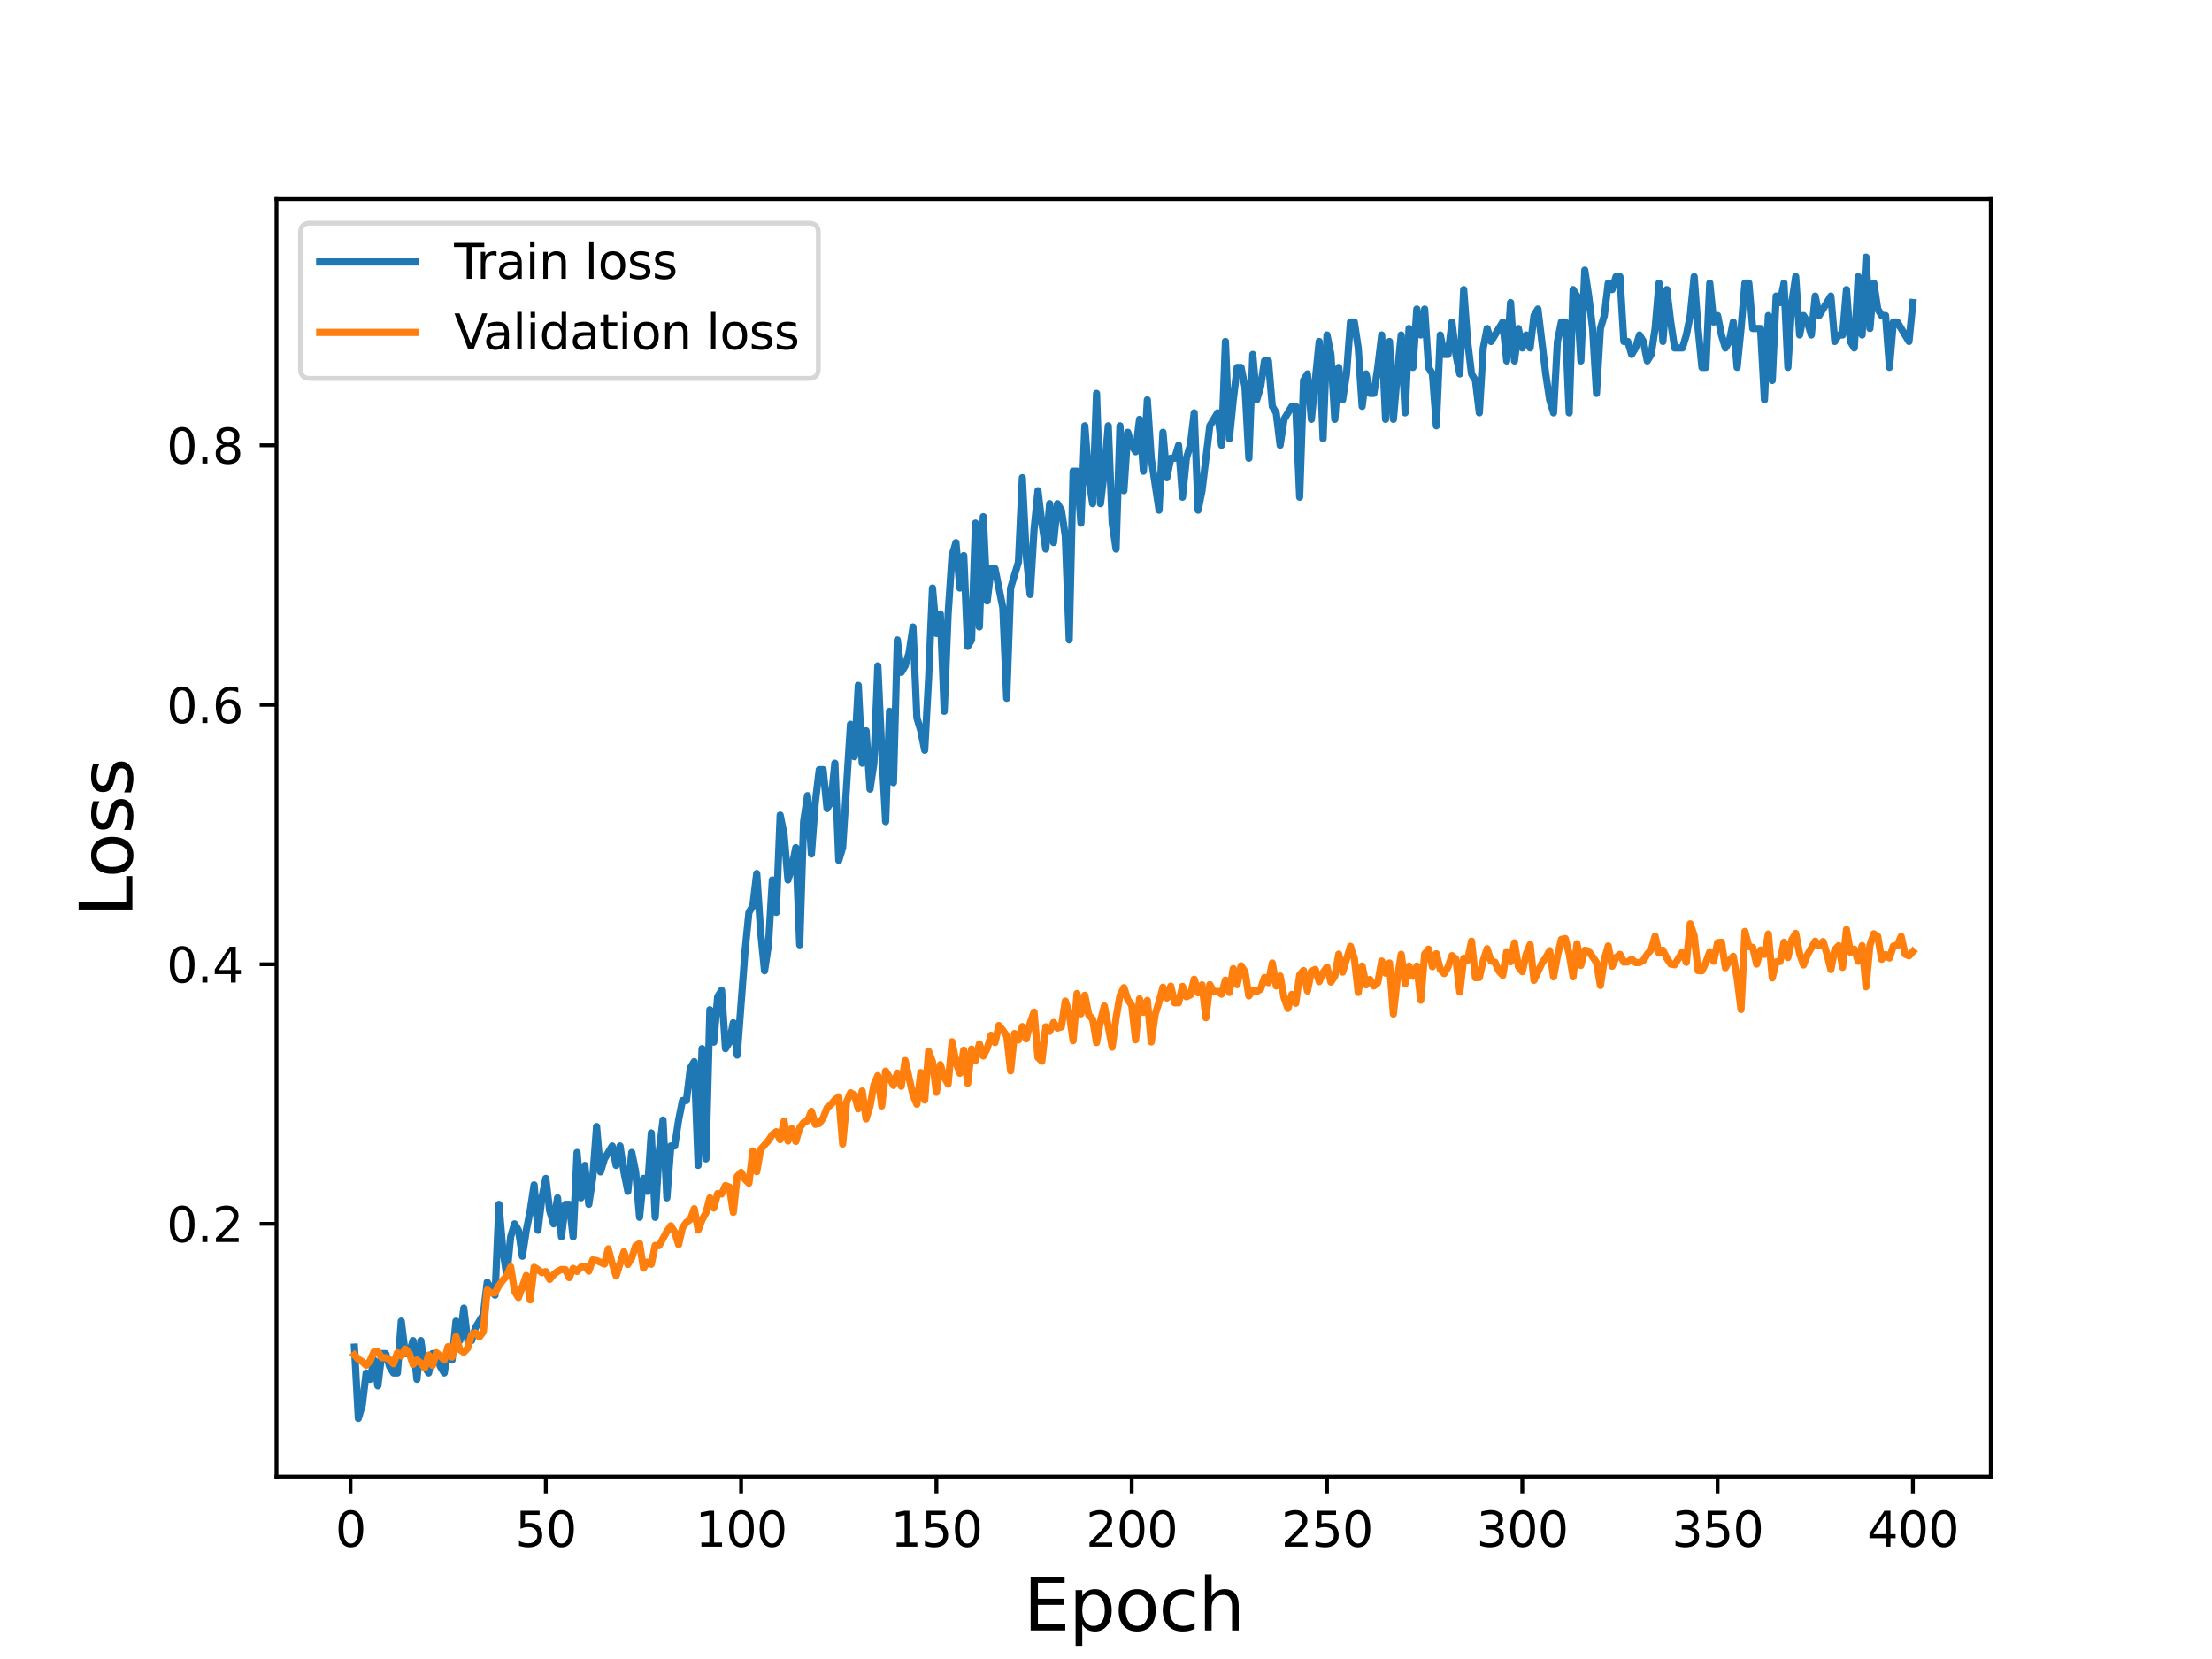 <?xml version="1.0" encoding="utf-8" standalone="no"?>
<!DOCTYPE svg PUBLIC "-//W3C//DTD SVG 1.1//EN"
  "http://www.w3.org/Graphics/SVG/1.1/DTD/svg11.dtd">
<svg height="345.6pt" version="1.1" viewBox="0 0 460.8 345.6" width="460.8pt" xmlns="http://www.w3.org/2000/svg" xmlns:xlink="http://www.w3.org/1999/xlink">
 <defs>
  <style type="text/css">*{stroke-linecap:butt;stroke-linejoin:round;}</style>
 </defs>
 <g id="figure_1">
  <g id="patch_1">
   <path d="M 0 345.6 
L 460.8 345.6 
L 460.8 0 
L 0 0 
z
" style="fill:#ffffff;"/>
  </g>
  <g id="axes_1">
   <g id="patch_2">
    <path d="M 57.6 307.584 
L 414.72 307.584 
L 414.72 41.472 
L 57.6 41.472 
z
" style="fill:#ffffff;"/>
   </g>
   <g id="matplotlib.axis_1">
    <g id="xtick_1">
     <g id="line2d_1">
      <defs>
       <path d="M 0 0 
L 0 3.5 
" id="mf424c8a568" style="stroke:#000000;stroke-width:0.8;"/>
      </defs>
      <g>
       <use style="stroke:#000000;stroke-width:0.8;" x="73.019" xlink:href="#mf424c8a568" y="307.584"/>
      </g>
     </g>
     <g id="text_1">
      <!-- 0 -->
      <g transform="translate(69.838 322.182)scale(0.1 -0.1)">
       <defs>
        <path d="M 2034 4250 
Q 1547 4250 1301 3770 
Q 1056 3291 1056 2328 
Q 1056 1369 1301 889 
Q 1547 409 2034 409 
Q 2525 409 2770 889 
Q 3016 1369 3016 2328 
Q 3016 3291 2770 3770 
Q 2525 4250 2034 4250 
z
M 2034 4750 
Q 2819 4750 3233 4129 
Q 3647 3509 3647 2328 
Q 3647 1150 3233 529 
Q 2819 -91 2034 -91 
Q 1250 -91 836 529 
Q 422 1150 422 2328 
Q 422 3509 836 4129 
Q 1250 4750 2034 4750 
z
" id="DejaVuSans-30" transform="scale(0.016)"/>
       </defs>
       <use xlink:href="#DejaVuSans-30"/>
      </g>
     </g>
    </g>
    <g id="xtick_2">
     <g id="line2d_2">
      <g>
       <use style="stroke:#000000;stroke-width:0.8;" x="113.703" xlink:href="#mf424c8a568" y="307.584"/>
      </g>
     </g>
     <g id="text_2">
      <!-- 50 -->
      <g transform="translate(107.34 322.182)scale(0.1 -0.1)">
       <defs>
        <path d="M 691 4666 
L 3169 4666 
L 3169 4134 
L 1269 4134 
L 1269 2991 
Q 1406 3038 1543 3061 
Q 1681 3084 1819 3084 
Q 2600 3084 3056 2656 
Q 3513 2228 3513 1497 
Q 3513 744 3044 326 
Q 2575 -91 1722 -91 
Q 1428 -91 1123 -41 
Q 819 9 494 109 
L 494 744 
Q 775 591 1075 516 
Q 1375 441 1709 441 
Q 2250 441 2565 725 
Q 2881 1009 2881 1497 
Q 2881 1984 2565 2268 
Q 2250 2553 1709 2553 
Q 1456 2553 1204 2497 
Q 953 2441 691 2322 
L 691 4666 
z
" id="DejaVuSans-35" transform="scale(0.016)"/>
       </defs>
       <use xlink:href="#DejaVuSans-35"/>
       <use x="63.623" xlink:href="#DejaVuSans-30"/>
      </g>
     </g>
    </g>
    <g id="xtick_3">
     <g id="line2d_3">
      <g>
       <use style="stroke:#000000;stroke-width:0.8;" x="154.386" xlink:href="#mf424c8a568" y="307.584"/>
      </g>
     </g>
     <g id="text_3">
      <!-- 100 -->
      <g transform="translate(144.842 322.182)scale(0.1 -0.1)">
       <defs>
        <path d="M 794 531 
L 1825 531 
L 1825 4091 
L 703 3866 
L 703 4441 
L 1819 4666 
L 2450 4666 
L 2450 531 
L 3481 531 
L 3481 0 
L 794 0 
L 794 531 
z
" id="DejaVuSans-31" transform="scale(0.016)"/>
       </defs>
       <use xlink:href="#DejaVuSans-31"/>
       <use x="63.623" xlink:href="#DejaVuSans-30"/>
       <use x="127.246" xlink:href="#DejaVuSans-30"/>
      </g>
     </g>
    </g>
    <g id="xtick_4">
     <g id="line2d_4">
      <g>
       <use style="stroke:#000000;stroke-width:0.8;" x="195.07" xlink:href="#mf424c8a568" y="307.584"/>
      </g>
     </g>
     <g id="text_4">
      <!-- 150 -->
      <g transform="translate(185.526 322.182)scale(0.1 -0.1)">
       <use xlink:href="#DejaVuSans-31"/>
       <use x="63.623" xlink:href="#DejaVuSans-35"/>
       <use x="127.246" xlink:href="#DejaVuSans-30"/>
      </g>
     </g>
    </g>
    <g id="xtick_5">
     <g id="line2d_5">
      <g>
       <use style="stroke:#000000;stroke-width:0.8;" x="235.753" xlink:href="#mf424c8a568" y="307.584"/>
      </g>
     </g>
     <g id="text_5">
      <!-- 200 -->
      <g transform="translate(226.209 322.182)scale(0.1 -0.1)">
       <defs>
        <path d="M 1228 531 
L 3431 531 
L 3431 0 
L 469 0 
L 469 531 
Q 828 903 1448 1529 
Q 2069 2156 2228 2338 
Q 2531 2678 2651 2914 
Q 2772 3150 2772 3378 
Q 2772 3750 2511 3984 
Q 2250 4219 1831 4219 
Q 1534 4219 1204 4116 
Q 875 4013 500 3803 
L 500 4441 
Q 881 4594 1212 4672 
Q 1544 4750 1819 4750 
Q 2544 4750 2975 4387 
Q 3406 4025 3406 3419 
Q 3406 3131 3298 2873 
Q 3191 2616 2906 2266 
Q 2828 2175 2409 1742 
Q 1991 1309 1228 531 
z
" id="DejaVuSans-32" transform="scale(0.016)"/>
       </defs>
       <use xlink:href="#DejaVuSans-32"/>
       <use x="63.623" xlink:href="#DejaVuSans-30"/>
       <use x="127.246" xlink:href="#DejaVuSans-30"/>
      </g>
     </g>
    </g>
    <g id="xtick_6">
     <g id="line2d_6">
      <g>
       <use style="stroke:#000000;stroke-width:0.8;" x="276.437" xlink:href="#mf424c8a568" y="307.584"/>
      </g>
     </g>
     <g id="text_6">
      <!-- 250 -->
      <g transform="translate(266.893 322.182)scale(0.1 -0.1)">
       <use xlink:href="#DejaVuSans-32"/>
       <use x="63.623" xlink:href="#DejaVuSans-35"/>
       <use x="127.246" xlink:href="#DejaVuSans-30"/>
      </g>
     </g>
    </g>
    <g id="xtick_7">
     <g id="line2d_7">
      <g>
       <use style="stroke:#000000;stroke-width:0.8;" x="317.12" xlink:href="#mf424c8a568" y="307.584"/>
      </g>
     </g>
     <g id="text_7">
      <!-- 300 -->
      <g transform="translate(307.576 322.182)scale(0.1 -0.1)">
       <defs>
        <path d="M 2597 2516 
Q 3050 2419 3304 2112 
Q 3559 1806 3559 1356 
Q 3559 666 3084 287 
Q 2609 -91 1734 -91 
Q 1441 -91 1130 -33 
Q 819 25 488 141 
L 488 750 
Q 750 597 1062 519 
Q 1375 441 1716 441 
Q 2309 441 2620 675 
Q 2931 909 2931 1356 
Q 2931 1769 2642 2001 
Q 2353 2234 1838 2234 
L 1294 2234 
L 1294 2753 
L 1863 2753 
Q 2328 2753 2575 2939 
Q 2822 3125 2822 3475 
Q 2822 3834 2567 4026 
Q 2313 4219 1838 4219 
Q 1578 4219 1281 4162 
Q 984 4106 628 3988 
L 628 4550 
Q 988 4650 1302 4700 
Q 1616 4750 1894 4750 
Q 2613 4750 3031 4423 
Q 3450 4097 3450 3541 
Q 3450 3153 3228 2886 
Q 3006 2619 2597 2516 
z
" id="DejaVuSans-33" transform="scale(0.016)"/>
       </defs>
       <use xlink:href="#DejaVuSans-33"/>
       <use x="63.623" xlink:href="#DejaVuSans-30"/>
       <use x="127.246" xlink:href="#DejaVuSans-30"/>
      </g>
     </g>
    </g>
    <g id="xtick_8">
     <g id="line2d_8">
      <g>
       <use style="stroke:#000000;stroke-width:0.8;" x="357.804" xlink:href="#mf424c8a568" y="307.584"/>
      </g>
     </g>
     <g id="text_8">
      <!-- 350 -->
      <g transform="translate(348.26 322.182)scale(0.1 -0.1)">
       <use xlink:href="#DejaVuSans-33"/>
       <use x="63.623" xlink:href="#DejaVuSans-35"/>
       <use x="127.246" xlink:href="#DejaVuSans-30"/>
      </g>
     </g>
    </g>
    <g id="xtick_9">
     <g id="line2d_9">
      <g>
       <use style="stroke:#000000;stroke-width:0.8;" x="398.487" xlink:href="#mf424c8a568" y="307.584"/>
      </g>
     </g>
     <g id="text_9">
      <!-- 400 -->
      <g transform="translate(388.944 322.182)scale(0.1 -0.1)">
       <defs>
        <path d="M 2419 4116 
L 825 1625 
L 2419 1625 
L 2419 4116 
z
M 2253 4666 
L 3047 4666 
L 3047 1625 
L 3713 1625 
L 3713 1100 
L 3047 1100 
L 3047 0 
L 2419 0 
L 2419 1100 
L 313 1100 
L 313 1709 
L 2253 4666 
z
" id="DejaVuSans-34" transform="scale(0.016)"/>
       </defs>
       <use xlink:href="#DejaVuSans-34"/>
       <use x="63.623" xlink:href="#DejaVuSans-30"/>
       <use x="127.246" xlink:href="#DejaVuSans-30"/>
      </g>
     </g>
    </g>
    <g id="text_10">
     <!-- Epoch -->
     <g transform="translate(213.194 339.66)scale(0.15 -0.15)">
      <defs>
       <path d="M 628 4666 
L 3578 4666 
L 3578 4134 
L 1259 4134 
L 1259 2753 
L 3481 2753 
L 3481 2222 
L 1259 2222 
L 1259 531 
L 3634 531 
L 3634 0 
L 628 0 
L 628 4666 
z
" id="DejaVuSans-45" transform="scale(0.016)"/>
       <path d="M 1159 525 
L 1159 -1331 
L 581 -1331 
L 581 3500 
L 1159 3500 
L 1159 2969 
Q 1341 3281 1617 3432 
Q 1894 3584 2278 3584 
Q 2916 3584 3314 3078 
Q 3713 2572 3713 1747 
Q 3713 922 3314 415 
Q 2916 -91 2278 -91 
Q 1894 -91 1617 61 
Q 1341 213 1159 525 
z
M 3116 1747 
Q 3116 2381 2855 2742 
Q 2594 3103 2138 3103 
Q 1681 3103 1420 2742 
Q 1159 2381 1159 1747 
Q 1159 1113 1420 752 
Q 1681 391 2138 391 
Q 2594 391 2855 752 
Q 3116 1113 3116 1747 
z
" id="DejaVuSans-70" transform="scale(0.016)"/>
       <path d="M 1959 3097 
Q 1497 3097 1228 2736 
Q 959 2375 959 1747 
Q 959 1119 1226 758 
Q 1494 397 1959 397 
Q 2419 397 2687 759 
Q 2956 1122 2956 1747 
Q 2956 2369 2687 2733 
Q 2419 3097 1959 3097 
z
M 1959 3584 
Q 2709 3584 3137 3096 
Q 3566 2609 3566 1747 
Q 3566 888 3137 398 
Q 2709 -91 1959 -91 
Q 1206 -91 779 398 
Q 353 888 353 1747 
Q 353 2609 779 3096 
Q 1206 3584 1959 3584 
z
" id="DejaVuSans-6f" transform="scale(0.016)"/>
       <path d="M 3122 3366 
L 3122 2828 
Q 2878 2963 2633 3030 
Q 2388 3097 2138 3097 
Q 1578 3097 1268 2742 
Q 959 2388 959 1747 
Q 959 1106 1268 751 
Q 1578 397 2138 397 
Q 2388 397 2633 464 
Q 2878 531 3122 666 
L 3122 134 
Q 2881 22 2623 -34 
Q 2366 -91 2075 -91 
Q 1284 -91 818 406 
Q 353 903 353 1747 
Q 353 2603 823 3093 
Q 1294 3584 2113 3584 
Q 2378 3584 2631 3529 
Q 2884 3475 3122 3366 
z
" id="DejaVuSans-63" transform="scale(0.016)"/>
       <path d="M 3513 2113 
L 3513 0 
L 2938 0 
L 2938 2094 
Q 2938 2591 2744 2837 
Q 2550 3084 2163 3084 
Q 1697 3084 1428 2787 
Q 1159 2491 1159 1978 
L 1159 0 
L 581 0 
L 581 4863 
L 1159 4863 
L 1159 2956 
Q 1366 3272 1645 3428 
Q 1925 3584 2291 3584 
Q 2894 3584 3203 3211 
Q 3513 2838 3513 2113 
z
" id="DejaVuSans-68" transform="scale(0.016)"/>
      </defs>
      <use xlink:href="#DejaVuSans-45"/>
      <use x="63.184" xlink:href="#DejaVuSans-70"/>
      <use x="126.66" xlink:href="#DejaVuSans-6f"/>
      <use x="187.842" xlink:href="#DejaVuSans-63"/>
      <use x="242.822" xlink:href="#DejaVuSans-68"/>
     </g>
    </g>
   </g>
   <g id="matplotlib.axis_2">
    <g id="ytick_1">
     <g id="line2d_10">
      <defs>
       <path d="M 0 0 
L -3.5 0 
" id="m55f4dc88ba" style="stroke:#000000;stroke-width:0.8;"/>
      </defs>
      <g>
       <use style="stroke:#000000;stroke-width:0.8;" x="57.6" xlink:href="#m55f4dc88ba" y="254.943"/>
      </g>
     </g>
     <g id="text_11">
      <!-- 0.2 -->
      <g transform="translate(34.697 258.742)scale(0.1 -0.1)">
       <defs>
        <path d="M 684 794 
L 1344 794 
L 1344 0 
L 684 0 
L 684 794 
z
" id="DejaVuSans-2e" transform="scale(0.016)"/>
       </defs>
       <use xlink:href="#DejaVuSans-30"/>
       <use x="63.623" xlink:href="#DejaVuSans-2e"/>
       <use x="95.41" xlink:href="#DejaVuSans-32"/>
      </g>
     </g>
    </g>
    <g id="ytick_2">
     <g id="line2d_11">
      <g>
       <use style="stroke:#000000;stroke-width:0.8;" x="57.6" xlink:href="#m55f4dc88ba" y="200.882"/>
      </g>
     </g>
     <g id="text_12">
      <!-- 0.4 -->
      <g transform="translate(34.697 204.682)scale(0.1 -0.1)">
       <use xlink:href="#DejaVuSans-30"/>
       <use x="63.623" xlink:href="#DejaVuSans-2e"/>
       <use x="95.41" xlink:href="#DejaVuSans-34"/>
      </g>
     </g>
    </g>
    <g id="ytick_3">
     <g id="line2d_12">
      <g>
       <use style="stroke:#000000;stroke-width:0.8;" x="57.6" xlink:href="#m55f4dc88ba" y="146.822"/>
      </g>
     </g>
     <g id="text_13">
      <!-- 0.6 -->
      <g transform="translate(34.697 150.621)scale(0.1 -0.1)">
       <defs>
        <path d="M 2113 2584 
Q 1688 2584 1439 2293 
Q 1191 2003 1191 1497 
Q 1191 994 1439 701 
Q 1688 409 2113 409 
Q 2538 409 2786 701 
Q 3034 994 3034 1497 
Q 3034 2003 2786 2293 
Q 2538 2584 2113 2584 
z
M 3366 4563 
L 3366 3988 
Q 3128 4100 2886 4159 
Q 2644 4219 2406 4219 
Q 1781 4219 1451 3797 
Q 1122 3375 1075 2522 
Q 1259 2794 1537 2939 
Q 1816 3084 2150 3084 
Q 2853 3084 3261 2657 
Q 3669 2231 3669 1497 
Q 3669 778 3244 343 
Q 2819 -91 2113 -91 
Q 1303 -91 875 529 
Q 447 1150 447 2328 
Q 447 3434 972 4092 
Q 1497 4750 2381 4750 
Q 2619 4750 2861 4703 
Q 3103 4656 3366 4563 
z
" id="DejaVuSans-36" transform="scale(0.016)"/>
       </defs>
       <use xlink:href="#DejaVuSans-30"/>
       <use x="63.623" xlink:href="#DejaVuSans-2e"/>
       <use x="95.41" xlink:href="#DejaVuSans-36"/>
      </g>
     </g>
    </g>
    <g id="ytick_4">
     <g id="line2d_13">
      <g>
       <use style="stroke:#000000;stroke-width:0.8;" x="57.6" xlink:href="#m55f4dc88ba" y="92.762"/>
      </g>
     </g>
     <g id="text_14">
      <!-- 0.8 -->
      <g transform="translate(34.697 96.561)scale(0.1 -0.1)">
       <defs>
        <path d="M 2034 2216 
Q 1584 2216 1326 1975 
Q 1069 1734 1069 1313 
Q 1069 891 1326 650 
Q 1584 409 2034 409 
Q 2484 409 2743 651 
Q 3003 894 3003 1313 
Q 3003 1734 2745 1975 
Q 2488 2216 2034 2216 
z
M 1403 2484 
Q 997 2584 770 2862 
Q 544 3141 544 3541 
Q 544 4100 942 4425 
Q 1341 4750 2034 4750 
Q 2731 4750 3128 4425 
Q 3525 4100 3525 3541 
Q 3525 3141 3298 2862 
Q 3072 2584 2669 2484 
Q 3125 2378 3379 2068 
Q 3634 1759 3634 1313 
Q 3634 634 3220 271 
Q 2806 -91 2034 -91 
Q 1263 -91 848 271 
Q 434 634 434 1313 
Q 434 1759 690 2068 
Q 947 2378 1403 2484 
z
M 1172 3481 
Q 1172 3119 1398 2916 
Q 1625 2713 2034 2713 
Q 2441 2713 2670 2916 
Q 2900 3119 2900 3481 
Q 2900 3844 2670 4047 
Q 2441 4250 2034 4250 
Q 1625 4250 1398 4047 
Q 1172 3844 1172 3481 
z
" id="DejaVuSans-38" transform="scale(0.016)"/>
       </defs>
       <use xlink:href="#DejaVuSans-30"/>
       <use x="63.623" xlink:href="#DejaVuSans-2e"/>
       <use x="95.41" xlink:href="#DejaVuSans-38"/>
      </g>
     </g>
    </g>
    <g id="text_15">
     <!-- Loss -->
     <g transform="translate(27.577 190.979)rotate(-90)scale(0.15 -0.15)">
      <defs>
       <path d="M 628 4666 
L 1259 4666 
L 1259 531 
L 3531 531 
L 3531 0 
L 628 0 
L 628 4666 
z
" id="DejaVuSans-4c" transform="scale(0.016)"/>
       <path d="M 2834 3397 
L 2834 2853 
Q 2591 2978 2328 3040 
Q 2066 3103 1784 3103 
Q 1356 3103 1142 2972 
Q 928 2841 928 2578 
Q 928 2378 1081 2264 
Q 1234 2150 1697 2047 
L 1894 2003 
Q 2506 1872 2764 1633 
Q 3022 1394 3022 966 
Q 3022 478 2636 193 
Q 2250 -91 1575 -91 
Q 1294 -91 989 -36 
Q 684 19 347 128 
L 347 722 
Q 666 556 975 473 
Q 1284 391 1588 391 
Q 1994 391 2212 530 
Q 2431 669 2431 922 
Q 2431 1156 2273 1281 
Q 2116 1406 1581 1522 
L 1381 1569 
Q 847 1681 609 1914 
Q 372 2147 372 2553 
Q 372 3047 722 3315 
Q 1072 3584 1716 3584 
Q 2034 3584 2315 3537 
Q 2597 3491 2834 3397 
z
" id="DejaVuSans-73" transform="scale(0.016)"/>
      </defs>
      <use xlink:href="#DejaVuSans-4c"/>
      <use x="53.963" xlink:href="#DejaVuSans-6f"/>
      <use x="115.145" xlink:href="#DejaVuSans-73"/>
      <use x="167.244" xlink:href="#DejaVuSans-73"/>
     </g>
    </g>
   </g>
   <g id="line2d_14">
    <path clip-path="url(#pd35d245d13)" d="M 73.833 280.621 
L 74.646 295.488 
L 75.46 292.785 
L 76.274 286.027 
L 77.087 287.379 
L 77.901 283.324 
L 78.715 288.73 
L 79.528 281.973 
L 80.342 281.973 
L 81.156 284.676 
L 81.969 286.027 
L 82.783 286.027 
L 83.597 275.215 
L 84.41 281.973 
L 85.224 281.973 
L 86.038 279.27 
L 86.851 287.379 
L 87.665 279.27 
L 88.479 284.676 
L 89.292 286.027 
L 90.106 281.973 
L 90.92 281.973 
L 91.733 284.676 
L 92.547 286.027 
L 93.361 280.621 
L 94.174 283.324 
L 94.988 275.215 
L 95.802 279.27 
L 96.616 272.512 
L 97.429 279.27 
L 98.243 279.27 
L 99.057 276.567 
L 100.684 273.864 
L 101.498 267.106 
L 103.125 269.809 
L 103.939 250.888 
L 104.752 260.349 
L 105.566 265.755 
L 106.38 257.646 
L 107.193 254.943 
L 108.007 256.294 
L 108.821 261.7 
L 109.634 256.294 
L 110.448 252.24 
L 111.262 246.834 
L 112.075 256.294 
L 112.889 249.537 
L 113.703 245.482 
L 114.516 252.24 
L 115.33 254.943 
L 116.144 249.537 
L 116.957 257.646 
L 117.771 250.888 
L 118.585 250.888 
L 119.398 257.646 
L 120.212 240.076 
L 121.026 249.537 
L 121.839 242.779 
L 122.653 250.888 
L 123.467 245.482 
L 124.28 234.67 
L 125.094 244.131 
L 125.908 241.428 
L 127.535 238.725 
L 128.349 242.779 
L 129.162 238.725 
L 129.976 244.131 
L 130.79 248.185 
L 131.603 240.076 
L 132.417 244.131 
L 133.231 253.591 
L 134.044 245.482 
L 134.858 248.185 
L 135.672 236.022 
L 136.485 253.591 
L 137.299 240.076 
L 138.113 233.319 
L 138.926 249.537 
L 139.74 238.725 
L 140.554 238.725 
L 141.367 233.319 
L 142.181 229.264 
L 142.995 229.264 
L 143.808 222.507 
L 144.622 221.155 
L 145.436 242.779 
L 146.249 218.452 
L 147.063 241.428 
L 147.877 210.343 
L 148.69 217.101 
L 149.504 207.64 
L 150.318 206.288 
L 151.131 218.452 
L 151.945 217.101 
L 152.759 213.046 
L 153.572 219.804 
L 155.2 198.179 
L 156.013 190.07 
L 156.827 188.719 
L 157.641 181.961 
L 158.454 194.125 
L 159.268 202.234 
L 160.082 196.828 
L 160.895 183.313 
L 161.709 190.07 
L 162.523 169.798 
L 163.336 173.852 
L 164.15 183.313 
L 164.964 180.61 
L 165.777 176.555 
L 166.591 196.828 
L 167.405 171.149 
L 168.219 165.743 
L 169.032 177.907 
L 169.846 167.095 
L 170.66 160.337 
L 171.473 160.337 
L 172.287 168.446 
L 173.101 167.095 
L 173.914 158.986 
L 174.728 179.258 
L 175.542 176.555 
L 177.169 150.877 
L 177.983 157.634 
L 178.796 142.768 
L 179.61 158.986 
L 180.424 152.228 
L 181.237 164.392 
L 182.051 158.986 
L 182.865 138.713 
L 183.678 156.283 
L 184.492 171.149 
L 185.306 148.174 
L 186.119 163.04 
L 186.933 133.307 
L 187.747 140.065 
L 188.56 138.713 
L 189.374 136.01 
L 190.188 130.604 
L 191.001 149.525 
L 191.815 152.228 
L 192.629 156.283 
L 193.442 141.416 
L 194.256 122.495 
L 195.07 131.955 
L 195.883 127.901 
L 196.697 148.174 
L 197.511 127.901 
L 198.324 115.737 
L 199.138 113.034 
L 199.952 122.495 
L 200.765 115.737 
L 201.579 134.659 
L 202.393 133.307 
L 203.206 108.98 
L 204.02 130.604 
L 204.834 107.628 
L 205.647 125.198 
L 206.461 118.44 
L 207.275 118.44 
L 208.902 126.549 
L 209.716 145.471 
L 210.529 122.495 
L 212.157 117.089 
L 212.97 99.519 
L 213.784 115.737 
L 214.598 123.846 
L 215.411 110.331 
L 216.225 102.222 
L 217.039 108.98 
L 217.852 114.386 
L 218.666 104.925 
L 219.48 113.034 
L 220.293 104.925 
L 221.107 106.277 
L 221.921 111.683 
L 222.734 133.307 
L 223.548 98.168 
L 224.362 98.168 
L 225.175 108.98 
L 225.989 88.707 
L 226.803 99.519 
L 227.616 104.925 
L 228.43 81.95 
L 229.244 104.925 
L 230.057 98.168 
L 230.871 88.707 
L 231.685 108.98 
L 232.498 114.386 
L 233.312 88.707 
L 234.126 102.222 
L 234.939 90.059 
L 235.753 92.762 
L 236.567 94.113 
L 237.381 87.356 
L 238.194 98.168 
L 239.008 83.301 
L 239.822 95.465 
L 241.449 106.277 
L 242.263 90.059 
L 243.076 99.519 
L 243.89 95.465 
L 244.704 95.465 
L 245.517 92.762 
L 246.331 103.574 
L 247.145 95.465 
L 247.958 92.762 
L 248.772 86.004 
L 249.586 106.277 
L 250.399 102.222 
L 252.027 88.707 
L 253.654 86.004 
L 254.468 92.762 
L 255.281 71.138 
L 256.095 91.41 
L 256.909 83.301 
L 257.722 76.544 
L 258.536 76.544 
L 259.35 80.598 
L 260.163 95.465 
L 260.977 73.841 
L 261.791 83.301 
L 262.604 80.598 
L 263.418 75.192 
L 264.232 75.192 
L 265.045 84.653 
L 265.859 86.004 
L 266.673 92.762 
L 267.486 87.356 
L 269.114 84.653 
L 269.927 84.653 
L 270.741 103.574 
L 271.555 79.247 
L 272.368 77.895 
L 273.182 87.356 
L 274.809 71.138 
L 275.623 91.41 
L 276.437 69.786 
L 277.25 73.841 
L 278.064 87.356 
L 278.878 76.544 
L 279.691 83.301 
L 280.505 77.895 
L 281.319 67.083 
L 282.132 67.083 
L 282.946 72.489 
L 283.76 84.653 
L 284.573 77.895 
L 285.387 81.95 
L 286.201 81.95 
L 287.014 76.544 
L 287.828 69.786 
L 288.642 87.356 
L 289.455 71.138 
L 290.269 87.356 
L 291.083 77.895 
L 291.896 69.786 
L 292.71 86.004 
L 293.524 68.435 
L 294.337 76.544 
L 295.151 64.38 
L 295.965 69.786 
L 296.778 64.38 
L 297.592 76.544 
L 298.406 77.895 
L 299.219 88.707 
L 300.033 69.786 
L 300.847 73.841 
L 301.66 73.841 
L 302.474 67.083 
L 303.288 73.841 
L 304.101 77.895 
L 304.915 60.326 
L 305.729 71.138 
L 306.543 77.895 
L 307.356 79.247 
L 308.17 86.004 
L 308.984 72.489 
L 309.797 68.435 
L 310.611 71.138 
L 313.052 67.083 
L 313.866 75.192 
L 314.679 63.029 
L 315.493 75.192 
L 316.307 68.435 
L 317.12 72.489 
L 317.934 69.786 
L 318.748 72.489 
L 319.561 65.732 
L 320.375 64.38 
L 322.002 77.895 
L 322.816 83.301 
L 323.63 86.004 
L 324.443 71.138 
L 325.257 67.083 
L 326.071 67.083 
L 326.884 86.004 
L 327.698 60.326 
L 328.512 61.677 
L 329.325 75.192 
L 330.139 56.271 
L 330.953 61.677 
L 331.766 68.435 
L 332.58 81.95 
L 333.394 68.435 
L 334.207 65.732 
L 335.021 58.974 
L 335.835 60.326 
L 336.648 57.623 
L 337.462 57.623 
L 338.276 71.138 
L 339.089 71.138 
L 339.903 73.841 
L 340.717 72.489 
L 341.53 69.786 
L 342.344 71.138 
L 343.158 75.192 
L 343.971 73.841 
L 344.785 68.435 
L 345.599 58.974 
L 346.412 71.138 
L 347.226 60.326 
L 348.04 67.083 
L 348.853 72.489 
L 350.481 72.489 
L 351.294 69.786 
L 352.108 65.732 
L 352.922 57.623 
L 353.735 68.435 
L 354.549 76.544 
L 355.363 76.544 
L 356.176 58.974 
L 356.99 67.083 
L 357.804 65.732 
L 358.617 69.786 
L 359.431 72.489 
L 360.245 71.138 
L 361.058 67.083 
L 361.872 76.544 
L 362.686 68.435 
L 363.499 58.974 
L 364.313 58.974 
L 365.127 68.435 
L 366.754 68.435 
L 367.568 83.301 
L 368.381 65.732 
L 369.195 79.247 
L 370.009 61.677 
L 370.822 63.029 
L 371.636 58.974 
L 372.45 76.544 
L 373.263 63.029 
L 374.077 57.623 
L 374.891 69.786 
L 375.704 65.732 
L 376.518 67.083 
L 377.332 69.786 
L 378.146 61.677 
L 378.959 65.732 
L 381.4 61.677 
L 382.214 71.138 
L 383.028 69.786 
L 383.841 69.786 
L 384.655 60.326 
L 385.469 71.138 
L 386.282 72.489 
L 387.096 57.623 
L 387.91 69.786 
L 388.723 53.568 
L 389.537 68.435 
L 390.351 58.974 
L 391.164 64.38 
L 391.978 65.732 
L 392.792 65.732 
L 393.605 76.544 
L 394.419 67.083 
L 395.233 67.083 
L 397.674 71.138 
L 398.487 63.029 
L 398.487 63.029 
" style="fill:none;stroke:#1f77b4;stroke-linecap:square;stroke-width:1.5;"/>
   </g>
   <g id="line2d_15">
    <path clip-path="url(#pd35d245d13)" d="M 73.833 282.243 
L 74.646 283.144 
L 75.46 283.64 
L 76.274 284.406 
L 77.087 283.505 
L 77.901 281.613 
L 78.715 281.567 
L 79.528 282.829 
L 80.342 282.829 
L 81.156 283.234 
L 81.969 284.09 
L 82.783 281.793 
L 83.597 282.468 
L 84.41 281.027 
L 85.224 281.838 
L 86.038 284.225 
L 86.851 283.324 
L 87.665 283.955 
L 88.479 284.946 
L 89.292 282.288 
L 90.106 284.451 
L 90.92 281.793 
L 91.733 282.468 
L 92.547 283.324 
L 93.361 280.531 
L 94.174 282.694 
L 94.988 278.414 
L 95.802 281.162 
L 96.616 281.703 
L 97.429 280.847 
L 98.243 278.054 
L 99.057 277.648 
L 99.87 278.504 
L 100.684 277.423 
L 101.498 268.728 
L 102.311 269.359 
L 103.125 269.314 
L 103.939 267.827 
L 104.752 266.701 
L 105.566 265.8 
L 106.38 263.908 
L 107.193 268.998 
L 108.007 270.305 
L 109.634 265.71 
L 110.448 270.8 
L 111.262 263.998 
L 112.075 264.493 
L 112.889 265.124 
L 113.703 264.899 
L 114.516 266.521 
L 115.33 265.53 
L 116.144 264.854 
L 116.957 264.448 
L 117.771 264.493 
L 118.585 266.16 
L 119.398 264.223 
L 120.212 264.854 
L 121.026 263.953 
L 121.839 263.773 
L 122.653 264.809 
L 123.467 262.466 
L 124.28 262.601 
L 125.908 263.322 
L 126.721 260.169 
L 127.535 263.232 
L 128.349 265.8 
L 129.976 260.754 
L 130.79 263.412 
L 131.603 262.061 
L 132.417 259.538 
L 133.231 259.042 
L 134.044 264.178 
L 134.858 262.917 
L 135.672 263.367 
L 136.485 259.448 
L 137.299 259.493 
L 138.926 256.52 
L 139.74 255.348 
L 140.554 256.7 
L 141.367 259.268 
L 142.181 255.754 
L 142.995 254.627 
L 143.808 254.042 
L 144.622 251.789 
L 145.436 256.249 
L 146.249 254.132 
L 147.063 252.645 
L 147.877 249.537 
L 148.69 251.654 
L 149.504 248.636 
L 150.318 248.726 
L 151.131 246.969 
L 151.945 247.284 
L 152.759 252.555 
L 153.572 245.077 
L 154.386 244.221 
L 155.2 245.662 
L 156.013 246.473 
L 156.827 239.761 
L 157.641 244.086 
L 158.454 239.445 
L 160.082 237.598 
L 160.895 236.337 
L 161.709 235.751 
L 162.523 237.418 
L 163.336 233.544 
L 164.15 237.688 
L 164.964 235.121 
L 165.777 237.779 
L 166.591 234.94 
L 167.405 233.859 
L 168.219 233.454 
L 169.032 231.517 
L 169.846 234.22 
L 170.66 234.039 
L 171.473 232.913 
L 172.287 230.796 
L 173.101 230.12 
L 173.914 229.129 
L 174.728 228.498 
L 175.542 238.319 
L 176.355 229.579 
L 177.169 227.642 
L 177.983 228.093 
L 178.796 230.976 
L 179.61 227.282 
L 180.424 233.093 
L 181.237 230.435 
L 182.051 226.02 
L 182.865 224.083 
L 183.678 230.39 
L 184.492 223.137 
L 185.306 224.444 
L 186.119 226.111 
L 186.933 223.543 
L 187.747 226.291 
L 188.56 220.93 
L 190.188 228.138 
L 191.001 230.03 
L 191.815 223.453 
L 192.629 229.174 
L 193.442 218.993 
L 194.256 221.2 
L 195.07 227.552 
L 195.883 221.786 
L 196.697 224.399 
L 197.511 225.84 
L 198.324 217.01 
L 199.138 221.29 
L 199.952 223.588 
L 200.765 218.767 
L 201.579 225.66 
L 202.393 218.542 
L 203.206 220.93 
L 204.02 217.461 
L 204.834 219.984 
L 205.647 218.407 
L 206.461 215.659 
L 207.275 217.191 
L 208.088 213.632 
L 208.902 214.623 
L 209.716 215.794 
L 210.529 223.092 
L 211.343 215.299 
L 212.157 216.65 
L 212.97 213.857 
L 213.784 216.425 
L 214.598 213.136 
L 215.411 210.839 
L 216.225 220.299 
L 217.039 221.065 
L 217.852 213.902 
L 218.666 214.848 
L 219.48 213.001 
L 220.293 214.172 
L 221.107 213.902 
L 221.921 208.541 
L 222.734 211.109 
L 223.548 216.785 
L 224.362 206.964 
L 225.175 211.199 
L 225.989 207.325 
L 226.803 211.424 
L 227.616 212.325 
L 228.43 217.191 
L 229.244 212.731 
L 230.057 209.577 
L 231.685 218.137 
L 232.498 212.055 
L 233.312 207.37 
L 234.126 205.748 
L 234.939 208.226 
L 235.753 209.397 
L 236.567 216.605 
L 237.381 208.09 
L 238.194 210.884 
L 239.008 208.406 
L 239.822 217.055 
L 240.635 211.334 
L 241.449 208.721 
L 242.263 205.658 
L 243.076 207.91 
L 243.89 205.432 
L 244.704 208.901 
L 245.517 208.901 
L 246.331 205.478 
L 247.145 207.64 
L 247.958 207.28 
L 248.772 203.991 
L 249.586 206.829 
L 250.399 205.162 
L 251.213 212.01 
L 252.027 205.117 
L 252.84 206.649 
L 253.654 206.514 
L 254.468 207.099 
L 255.281 204.171 
L 256.095 206.739 
L 256.909 201.783 
L 257.722 205.117 
L 258.536 201.198 
L 259.35 202.414 
L 260.163 207.46 
L 260.977 206.243 
L 261.791 206.559 
L 262.604 206.063 
L 263.418 203.63 
L 264.232 204.712 
L 265.045 200.612 
L 265.859 205.387 
L 266.673 203.315 
L 267.486 207.82 
L 268.3 210.073 
L 269.114 207.144 
L 269.927 208.991 
L 270.741 203.09 
L 271.555 202.189 
L 272.368 206.424 
L 273.182 202.324 
L 273.996 201.964 
L 274.809 204.486 
L 275.623 202.594 
L 276.437 201.468 
L 277.25 204.577 
L 278.064 203.36 
L 278.878 198.765 
L 279.691 202.504 
L 281.319 197.143 
L 282.132 199.666 
L 282.946 206.739 
L 283.76 201.243 
L 284.573 205.162 
L 285.387 204.036 
L 286.201 205.387 
L 287.014 204.712 
L 287.828 200.207 
L 288.642 202.729 
L 289.455 200.612 
L 290.269 211.244 
L 291.083 203.811 
L 291.896 198.81 
L 292.71 204.937 
L 293.524 201.243 
L 294.337 203.36 
L 295.151 201.243 
L 295.965 208.361 
L 296.778 198.765 
L 297.592 197.729 
L 298.406 201.378 
L 299.219 198.675 
L 300.033 201.919 
L 300.847 202.82 
L 301.66 201.423 
L 302.474 199.08 
L 303.288 199.801 
L 304.101 206.649 
L 304.915 199.621 
L 305.729 200.026 
L 306.543 196.062 
L 307.356 203.676 
L 308.17 203.63 
L 308.984 200.117 
L 309.797 197.639 
L 310.611 200.207 
L 311.425 200.432 
L 312.238 202.279 
L 313.052 203.18 
L 313.866 198.269 
L 314.679 200.342 
L 315.493 196.422 
L 316.307 201.378 
L 317.12 202.414 
L 317.934 198.765 
L 318.748 196.783 
L 319.561 204.216 
L 321.189 200.702 
L 322.002 199.531 
L 322.816 198.044 
L 323.63 203.495 
L 324.443 199.171 
L 325.257 195.702 
L 326.071 195.521 
L 326.884 198.675 
L 327.698 203.495 
L 328.512 196.603 
L 329.325 201.108 
L 330.139 197.954 
L 330.953 198.134 
L 332.58 200.522 
L 333.394 205.297 
L 334.207 199.891 
L 335.021 197.053 
L 335.835 201.288 
L 336.648 199.486 
L 337.462 198.81 
L 338.276 200.432 
L 339.089 200.387 
L 339.903 199.801 
L 340.717 200.522 
L 341.53 200.522 
L 342.344 200.072 
L 343.158 198.765 
L 343.971 197.819 
L 344.785 195.026 
L 345.599 198.54 
L 346.412 197.954 
L 347.226 199.621 
L 348.04 200.837 
L 348.853 200.973 
L 350.481 198.315 
L 351.294 200.477 
L 352.108 192.458 
L 352.922 194.936 
L 353.735 202.189 
L 354.549 202.234 
L 355.363 200.522 
L 356.176 198.269 
L 356.99 200.252 
L 357.804 196.377 
L 358.617 196.287 
L 359.431 201.603 
L 360.245 200.117 
L 361.058 199.216 
L 361.872 203.721 
L 362.686 210.298 
L 363.499 194.035 
L 364.313 197.188 
L 365.127 197.368 
L 365.94 200.837 
L 366.754 197.909 
L 367.568 198.81 
L 368.381 194.575 
L 369.195 203.721 
L 370.009 200.387 
L 370.822 200.297 
L 371.636 196.287 
L 372.45 199.486 
L 373.263 195.792 
L 374.077 194.44 
L 374.891 198.675 
L 375.704 201.018 
L 376.518 198.9 
L 378.146 196.062 
L 378.959 197.008 
L 379.773 196.152 
L 380.587 198.72 
L 381.4 201.964 
L 382.214 197.864 
L 383.028 197.008 
L 383.841 201.513 
L 384.655 193.629 
L 385.469 198.36 
L 386.282 197.729 
L 387.096 200.252 
L 387.91 197.008 
L 388.723 205.568 
L 389.537 196.918 
L 390.351 194.53 
L 391.164 195.071 
L 391.978 199.846 
L 392.792 198.855 
L 393.605 199.576 
L 394.419 197.098 
L 395.233 196.963 
L 396.046 195.071 
L 396.86 198.765 
L 397.674 199.125 
L 398.487 198.224 
L 398.487 198.224 
" style="fill:none;stroke:#ff7f0e;stroke-linecap:square;stroke-width:1.5;"/>
   </g>
   <g id="patch_3">
    <path d="M 57.6 307.584 
L 57.6 41.472 
" style="fill:none;stroke:#000000;stroke-linecap:square;stroke-linejoin:miter;stroke-width:0.8;"/>
   </g>
   <g id="patch_4">
    <path d="M 414.72 307.584 
L 414.72 41.472 
" style="fill:none;stroke:#000000;stroke-linecap:square;stroke-linejoin:miter;stroke-width:0.8;"/>
   </g>
   <g id="patch_5">
    <path d="M 57.6 307.584 
L 414.72 307.584 
" style="fill:none;stroke:#000000;stroke-linecap:square;stroke-linejoin:miter;stroke-width:0.8;"/>
   </g>
   <g id="patch_6">
    <path d="M 57.6 41.472 
L 414.72 41.472 
" style="fill:none;stroke:#000000;stroke-linecap:square;stroke-linejoin:miter;stroke-width:0.8;"/>
   </g>
   <g id="legend_1">
    <g id="patch_7">
     <path d="M 64.6 78.828 
L 168.475 78.828 
Q 170.475 78.828 170.475 76.828 
L 170.475 48.472 
Q 170.475 46.472 168.475 46.472 
L 64.6 46.472 
Q 62.6 46.472 62.6 48.472 
L 62.6 76.828 
Q 62.6 78.828 64.6 78.828 
z
" style="fill:#ffffff;opacity:0.8;stroke:#cccccc;stroke-linejoin:miter;"/>
    </g>
    <g id="line2d_16">
     <path d="M 66.6 54.57 
L 86.6 54.57 
" style="fill:none;stroke:#1f77b4;stroke-linecap:square;stroke-width:1.5;"/>
    </g>
    <g id="line2d_17"/>
    <g id="text_16">
     <!-- Train loss -->
     <g transform="translate(94.6 58.07)scale(0.1 -0.1)">
      <defs>
       <path d="M -19 4666 
L 3928 4666 
L 3928 4134 
L 2272 4134 
L 2272 0 
L 1638 0 
L 1638 4134 
L -19 4134 
L -19 4666 
z
" id="DejaVuSans-54" transform="scale(0.016)"/>
       <path d="M 2631 2963 
Q 2534 3019 2420 3045 
Q 2306 3072 2169 3072 
Q 1681 3072 1420 2755 
Q 1159 2438 1159 1844 
L 1159 0 
L 581 0 
L 581 3500 
L 1159 3500 
L 1159 2956 
Q 1341 3275 1631 3429 
Q 1922 3584 2338 3584 
Q 2397 3584 2469 3576 
Q 2541 3569 2628 3553 
L 2631 2963 
z
" id="DejaVuSans-72" transform="scale(0.016)"/>
       <path d="M 2194 1759 
Q 1497 1759 1228 1600 
Q 959 1441 959 1056 
Q 959 750 1161 570 
Q 1363 391 1709 391 
Q 2188 391 2477 730 
Q 2766 1069 2766 1631 
L 2766 1759 
L 2194 1759 
z
M 3341 1997 
L 3341 0 
L 2766 0 
L 2766 531 
Q 2569 213 2275 61 
Q 1981 -91 1556 -91 
Q 1019 -91 701 211 
Q 384 513 384 1019 
Q 384 1609 779 1909 
Q 1175 2209 1959 2209 
L 2766 2209 
L 2766 2266 
Q 2766 2663 2505 2880 
Q 2244 3097 1772 3097 
Q 1472 3097 1187 3025 
Q 903 2953 641 2809 
L 641 3341 
Q 956 3463 1253 3523 
Q 1550 3584 1831 3584 
Q 2591 3584 2966 3190 
Q 3341 2797 3341 1997 
z
" id="DejaVuSans-61" transform="scale(0.016)"/>
       <path d="M 603 3500 
L 1178 3500 
L 1178 0 
L 603 0 
L 603 3500 
z
M 603 4863 
L 1178 4863 
L 1178 4134 
L 603 4134 
L 603 4863 
z
" id="DejaVuSans-69" transform="scale(0.016)"/>
       <path d="M 3513 2113 
L 3513 0 
L 2938 0 
L 2938 2094 
Q 2938 2591 2744 2837 
Q 2550 3084 2163 3084 
Q 1697 3084 1428 2787 
Q 1159 2491 1159 1978 
L 1159 0 
L 581 0 
L 581 3500 
L 1159 3500 
L 1159 2956 
Q 1366 3272 1645 3428 
Q 1925 3584 2291 3584 
Q 2894 3584 3203 3211 
Q 3513 2838 3513 2113 
z
" id="DejaVuSans-6e" transform="scale(0.016)"/>
       <path id="DejaVuSans-20" transform="scale(0.016)"/>
       <path d="M 603 4863 
L 1178 4863 
L 1178 0 
L 603 0 
L 603 4863 
z
" id="DejaVuSans-6c" transform="scale(0.016)"/>
      </defs>
      <use xlink:href="#DejaVuSans-54"/>
      <use x="46.334" xlink:href="#DejaVuSans-72"/>
      <use x="87.447" xlink:href="#DejaVuSans-61"/>
      <use x="148.727" xlink:href="#DejaVuSans-69"/>
      <use x="176.51" xlink:href="#DejaVuSans-6e"/>
      <use x="239.889" xlink:href="#DejaVuSans-20"/>
      <use x="271.676" xlink:href="#DejaVuSans-6c"/>
      <use x="299.459" xlink:href="#DejaVuSans-6f"/>
      <use x="360.641" xlink:href="#DejaVuSans-73"/>
      <use x="412.74" xlink:href="#DejaVuSans-73"/>
     </g>
    </g>
    <g id="line2d_18">
     <path d="M 66.6 69.249 
L 86.6 69.249 
" style="fill:none;stroke:#ff7f0e;stroke-linecap:square;stroke-width:1.5;"/>
    </g>
    <g id="line2d_19"/>
    <g id="text_17">
     <!-- Validation loss -->
     <g transform="translate(94.6 72.749)scale(0.1 -0.1)">
      <defs>
       <path d="M 1831 0 
L 50 4666 
L 709 4666 
L 2188 738 
L 3669 4666 
L 4325 4666 
L 2547 0 
L 1831 0 
z
" id="DejaVuSans-56" transform="scale(0.016)"/>
       <path d="M 2906 2969 
L 2906 4863 
L 3481 4863 
L 3481 0 
L 2906 0 
L 2906 525 
Q 2725 213 2448 61 
Q 2172 -91 1784 -91 
Q 1150 -91 751 415 
Q 353 922 353 1747 
Q 353 2572 751 3078 
Q 1150 3584 1784 3584 
Q 2172 3584 2448 3432 
Q 2725 3281 2906 2969 
z
M 947 1747 
Q 947 1113 1208 752 
Q 1469 391 1925 391 
Q 2381 391 2643 752 
Q 2906 1113 2906 1747 
Q 2906 2381 2643 2742 
Q 2381 3103 1925 3103 
Q 1469 3103 1208 2742 
Q 947 2381 947 1747 
z
" id="DejaVuSans-64" transform="scale(0.016)"/>
       <path d="M 1172 4494 
L 1172 3500 
L 2356 3500 
L 2356 3053 
L 1172 3053 
L 1172 1153 
Q 1172 725 1289 603 
Q 1406 481 1766 481 
L 2356 481 
L 2356 0 
L 1766 0 
Q 1100 0 847 248 
Q 594 497 594 1153 
L 594 3053 
L 172 3053 
L 172 3500 
L 594 3500 
L 594 4494 
L 1172 4494 
z
" id="DejaVuSans-74" transform="scale(0.016)"/>
      </defs>
      <use xlink:href="#DejaVuSans-56"/>
      <use x="60.658" xlink:href="#DejaVuSans-61"/>
      <use x="121.938" xlink:href="#DejaVuSans-6c"/>
      <use x="149.721" xlink:href="#DejaVuSans-69"/>
      <use x="177.504" xlink:href="#DejaVuSans-64"/>
      <use x="240.98" xlink:href="#DejaVuSans-61"/>
      <use x="302.26" xlink:href="#DejaVuSans-74"/>
      <use x="341.469" xlink:href="#DejaVuSans-69"/>
      <use x="369.252" xlink:href="#DejaVuSans-6f"/>
      <use x="430.434" xlink:href="#DejaVuSans-6e"/>
      <use x="493.812" xlink:href="#DejaVuSans-20"/>
      <use x="525.6" xlink:href="#DejaVuSans-6c"/>
      <use x="553.383" xlink:href="#DejaVuSans-6f"/>
      <use x="614.564" xlink:href="#DejaVuSans-73"/>
      <use x="666.664" xlink:href="#DejaVuSans-73"/>
     </g>
    </g>
   </g>
  </g>
 </g>
 <defs>
  <clipPath id="pd35d245d13">
   <rect height="266.112" width="357.12" x="57.6" y="41.472"/>
  </clipPath>
 </defs>
</svg>
